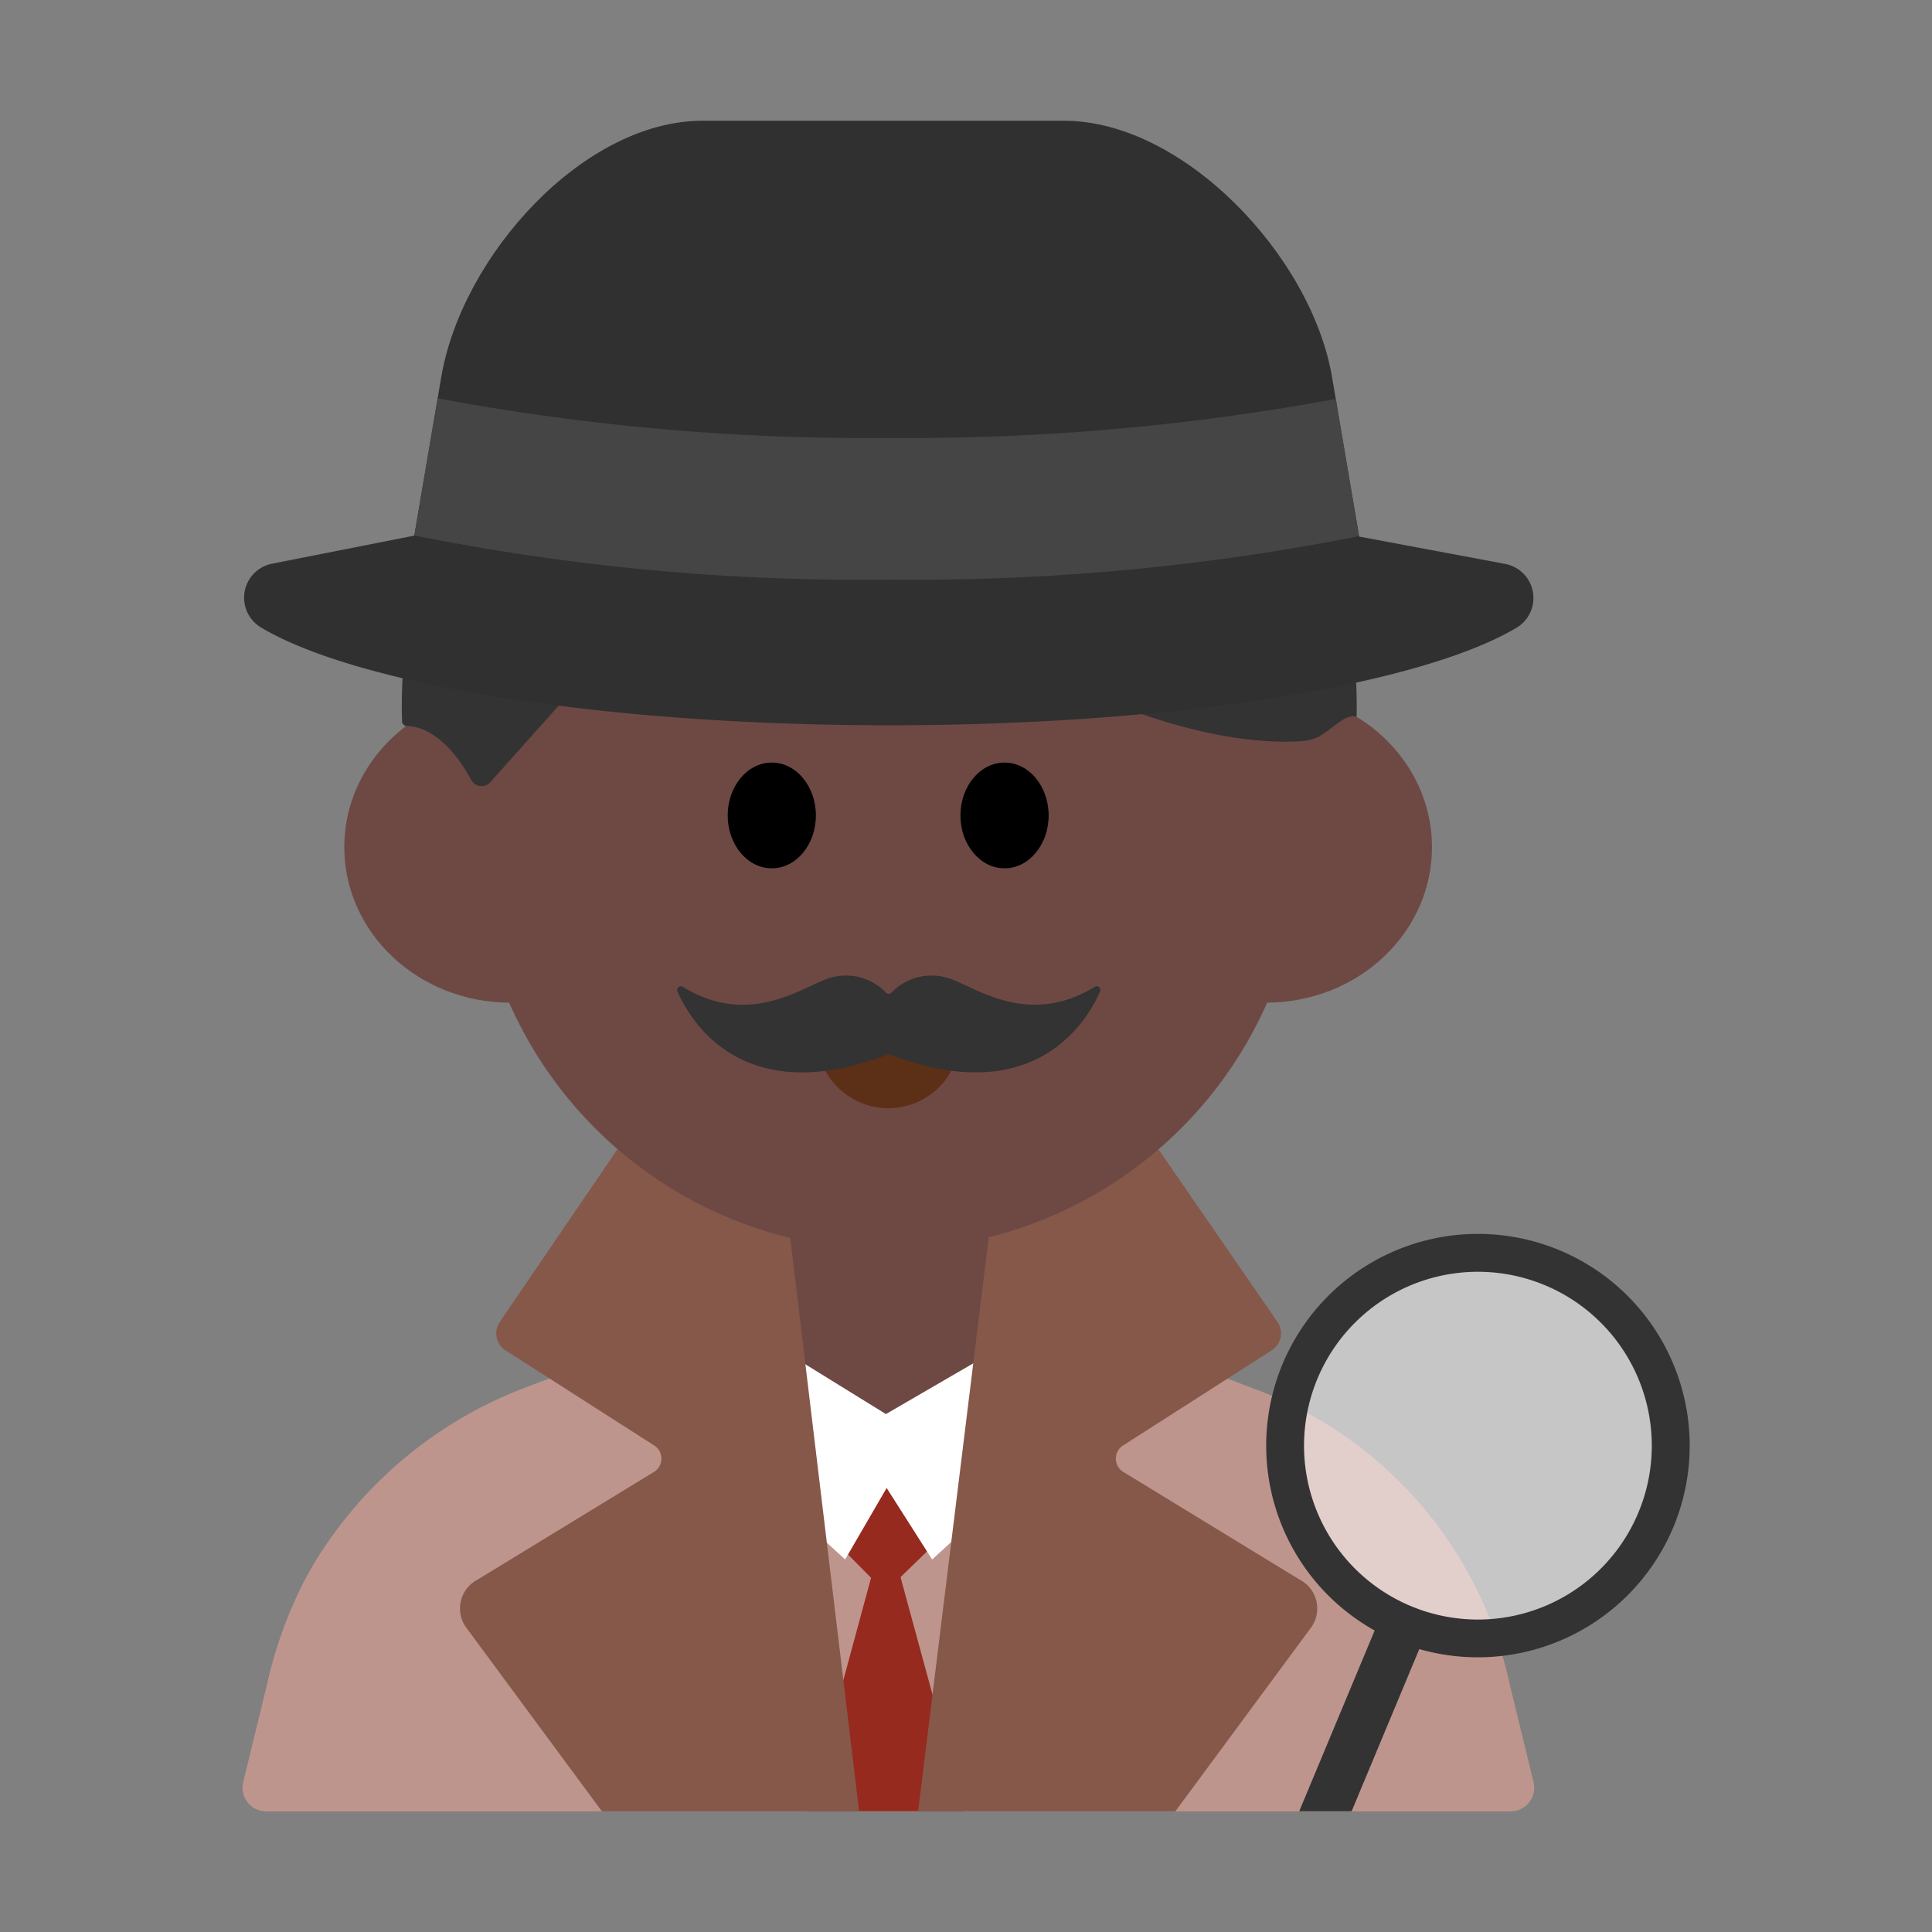 <svg id="Layer_1" data-name="Layer 1" xmlns="http://www.w3.org/2000/svg" viewBox="0 0 40 40"><rect x="0" y="0" width="40" height="40" fill="#808080" stroke="none"/><defs><style>.cls-1{fill:none;}.cls-2{fill:#be958d;}.cls-3{fill:#962a1e;}.cls-4{fill:#6e4944;}.cls-11,.cls-5{fill:#fff;}.cls-6{fill:#86584a;}.cls-7{fill:#333;}.cls-8{fill:#5c2f17;}.cls-9{fill:#303030;}.cls-10{fill:#454545;}.cls-11{opacity:0.55;}</style></defs><rect class="cls-1" width="40" height="40"/><path class="cls-2" d="M25.91,28.732l-3.946-1.5a10.071,10.071,0,0,0-7.152,0l-3.945,1.5A8.72,8.72,0,0,0,6.4,32.544a8.834,8.834,0,0,0-.864,2.3l-.5,2.05a.491.491,0,0,0,.477.609h25.76a.491.491,0,0,0,.477-.609l-.5-2.05a8.386,8.386,0,0,0-5.331-6.109Z"/><polygon class="cls-3" points="18.326 32.962 15.822 30.428 20.937 30.428 18.326 32.962"/><polygon class="cls-3" points="16.726 37.5 18.34 31.536 19.965 37.5 16.726 37.5"/><path class="cls-4" d="M18.4,30.519h0a2.056,2.056,0,0,1-2.057-2.056v-3.9h4.113l.1,3.9A2.146,2.146,0,0,1,18.4,30.519Z"/><polygon class="cls-5" points="16.557 28.174 18.342 29.277 20.241 28.174 21.235 30.519 19.299 32.287 18.357 30.807 17.498 32.287 15.567 30.519 16.557 28.174"/><path class="cls-6" d="M12.9,23.623l-2.554,3.748a.419.419,0,0,0,.142.6l3.04,1.946a.324.324,0,0,1-.007.569l-3.636,2.22a.672.672,0,0,0-.23.995l2.806,3.8h5.326L16.2,24.292Z"/><path class="cls-6" d="M23.866,23.623l2.584,3.748a.419.419,0,0,1-.142.6l-3.04,1.946a.324.324,0,0,0,.007.569l3.636,2.22a.672.672,0,0,1,.23.995l-2.806,3.8H19.009l1.625-13.208Z"/><circle class="cls-4" cx="18.388" cy="17.298" r="8.577"/><ellipse class="cls-4" cx="10.561" cy="17.539" rx="3.433" ry="3.22"/><ellipse class="cls-4" cx="26.215" cy="17.539" rx="3.433" ry="3.22"/><path class="cls-7" d="M28.087,14.839A9.889,9.889,0,0,0,8.475,12.824a10.315,10.315,0,0,0-.151,2.108.1.1,0,0,0,.1.1c.219,0,.78.114,1.327,1.107a.244.244,0,0,0,.4.056l5.421-6.066s6.868,5.516,11.4,5.215a1.085,1.085,0,0,0,.329-.09C27.6,15.086,27.855,14.771,28.087,14.839Z"/><ellipse cx="15.979" cy="16.883" rx="0.913" ry="1.095"/><ellipse cx="20.798" cy="16.883" rx="0.913" ry="1.095"/><path class="cls-8" d="M19.524,21.46a.31.31,0,0,1,.3.395,1.486,1.486,0,0,1-2.864,0,.311.311,0,0,1,.3-.395Z"/><path class="cls-9" d="M31.157,11.674A.718.718,0,0,1,31.393,13c-1.989,1.178-7.054,2.016-12.988,2.016s-11.021-.842-13-2.024a.718.718,0,0,1,.23-1.322l2.944-.581,19.56.02Z"/><path class="cls-9" d="M22.031,2.5H14.544c-2.46,0-4.981,2.787-5.409,5.31L8.423,12H28.291L27.579,7.81C27.15,5.287,24.492,2.5,22.031,2.5Z"/><path class="cls-10" d="M18.405,9.067a48.251,48.251,0,0,1-9.344-.82l-.483,2.839A46.92,46.92,0,0,0,18.405,12a47.25,47.25,0,0,0,9.733-.9l-.482-2.84A48.521,48.521,0,0,1,18.405,9.067Z"/><circle class="cls-11" cx="30.599" cy="29.931" r="3.992"/><path class="cls-7" d="M28.912,33.977a4.384,4.384,0,1,1,5.733-2.358A4.39,4.39,0,0,1,28.912,33.977Zm3.074-7.368a3.6,3.6,0,1,0,1.935,4.708A3.6,3.6,0,0,0,31.986,26.609Z"/><polygon class="cls-7" points="27.984 37.5 29.53 33.795 28.606 33.41 26.899 37.5 27.984 37.5"/><path class="cls-7" d="M19.622,20.248a1.143,1.143,0,0,0-1.166.306.075.075,0,0,1-.11,0,1.143,1.143,0,0,0-1.166-.306c-.5.136-1.625,1.054-3.043.183a.077.077,0,0,0-.112.095c.29.657,1.38,2.441,4.349,1.309a.083.083,0,0,1,.054,0c2.969,1.132,4.059-.652,4.349-1.309a.077.077,0,0,0-.112-.095C21.247,21.3,20.126,20.384,19.622,20.248Z"/></svg>